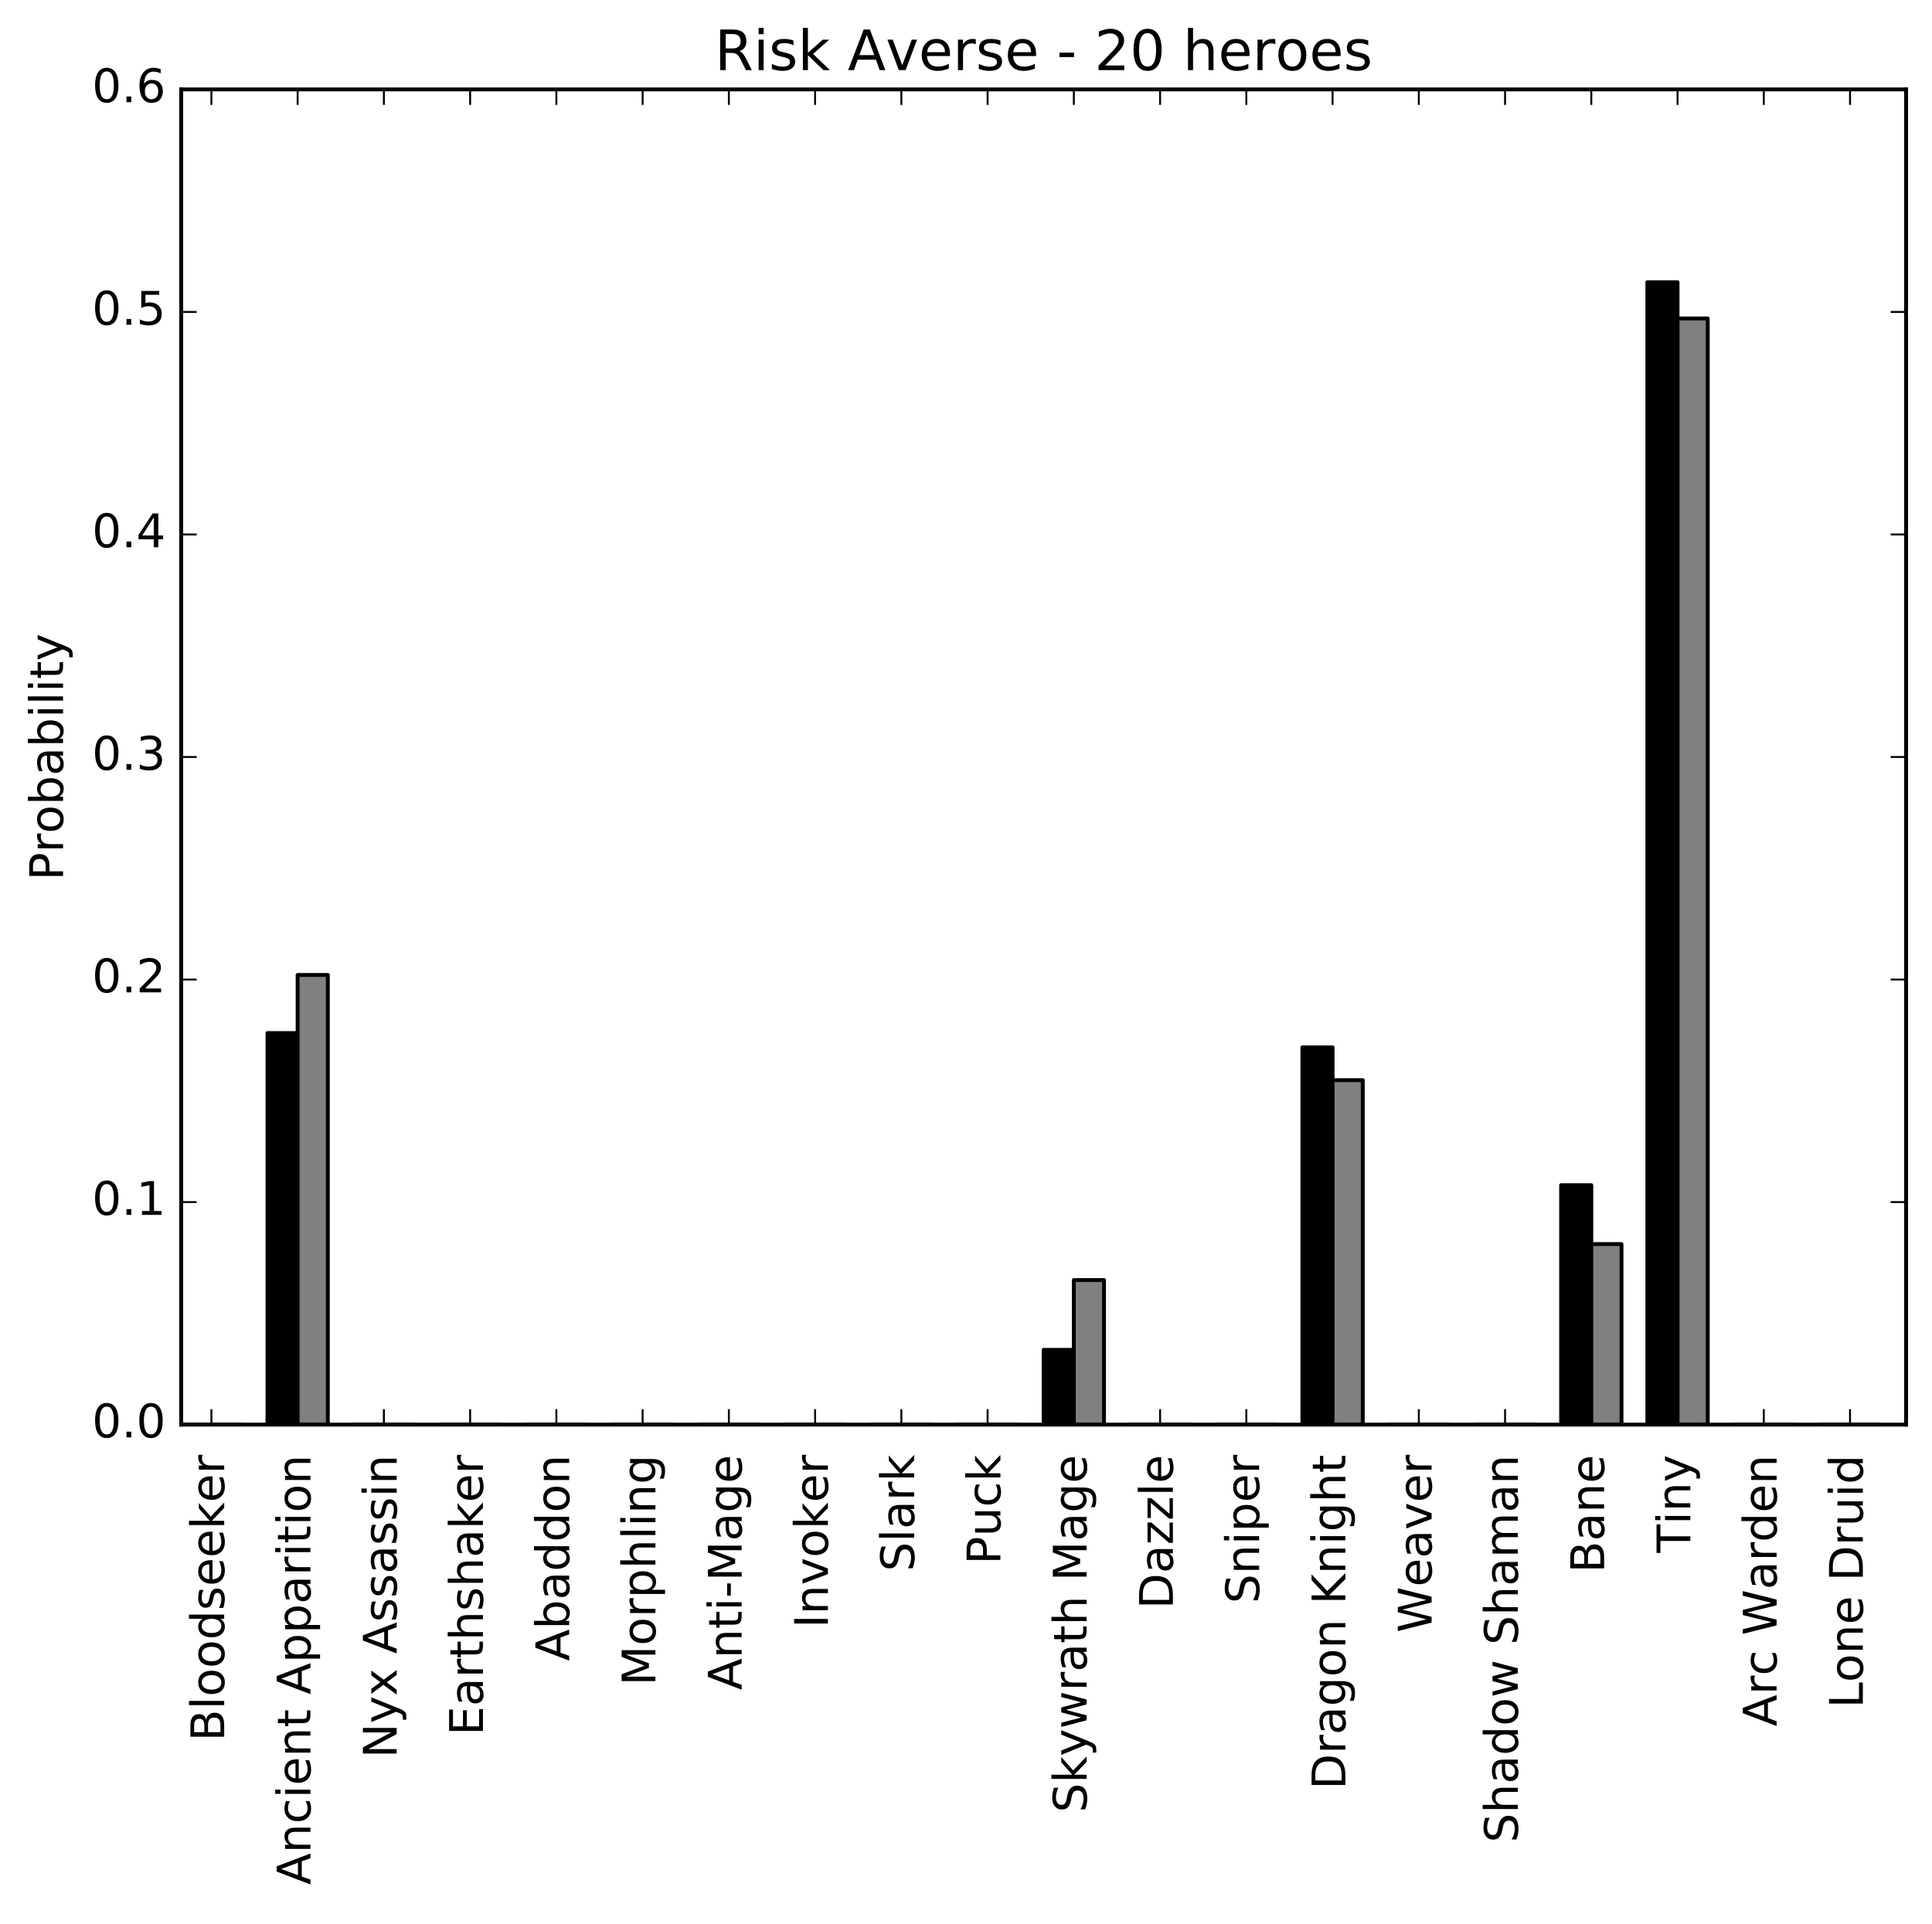 <?xml version="1.0" encoding="utf-8" standalone="no"?>
<!DOCTYPE svg PUBLIC "-//W3C//DTD SVG 1.1//EN"
  "http://www.w3.org/Graphics/SVG/1.1/DTD/svg11.dtd">
<!-- Created with matplotlib (http://matplotlib.org/) -->
<svg height="498pt" version="1.1" viewBox="0 0 500 498" width="500pt" xmlns="http://www.w3.org/2000/svg" xmlns:xlink="http://www.w3.org/1999/xlink">
 <defs>
  <style type="text/css">
*{stroke-linecap:butt;stroke-linejoin:round;stroke-miterlimit:100000;}
  </style>
 </defs>
 <g id="figure_1">
  <g id="patch_1">
   <path d="M 0 498.873 
L 500.498 498.873 
L 500.498 0 
L 0 0 
z
" style="fill:#ffffff;"/>
  </g>
  <g id="axes_1">
   <g id="patch_2">
    <path d="M 46.898 368.742 
L 493.298 368.742 
L 493.298 23.142 
L 46.898 23.142 
z
" style="fill:#ffffff;"/>
   </g>
   <g id="patch_3">
    <path clip-path="url(#p867e7b0a0e)" d="M 46.898 368.742 
L 54.709 368.742 
L 54.709 368.742 
L 46.898 368.742 
z
" style="stroke:#000000;stroke-linejoin:miter;"/>
   </g>
   <g id="patch_4">
    <path clip-path="url(#p867e7b0a0e)" d="M 69.218 368.742 
L 77.029 368.742 
L 77.029 267.399 
L 69.218 267.399 
z
" style="stroke:#000000;stroke-linejoin:miter;"/>
   </g>
   <g id="patch_5">
    <path clip-path="url(#p867e7b0a0e)" d="M 91.537 368.742 
L 99.35 368.742 
L 99.35 368.742 
L 91.537 368.742 
z
" style="stroke:#000000;stroke-linejoin:miter;"/>
   </g>
   <g id="patch_6">
    <path clip-path="url(#p867e7b0a0e)" d="M 113.858 368.742 
L 121.669 368.742 
L 121.669 368.742 
L 113.858 368.742 
z
" style="stroke:#000000;stroke-linejoin:miter;"/>
   </g>
   <g id="patch_7">
    <path clip-path="url(#p867e7b0a0e)" d="M 136.178 368.742 
L 143.989 368.742 
L 143.989 368.742 
L 136.178 368.742 
z
" style="stroke:#000000;stroke-linejoin:miter;"/>
   </g>
   <g id="patch_8">
    <path clip-path="url(#p867e7b0a0e)" d="M 158.498 368.742 
L 166.31 368.742 
L 166.31 368.742 
L 158.498 368.742 
z
" style="stroke:#000000;stroke-linejoin:miter;"/>
   </g>
   <g id="patch_9">
    <path clip-path="url(#p867e7b0a0e)" d="M 180.817 368.742 
L 188.63 368.742 
L 188.63 368.742 
L 180.817 368.742 
z
" style="stroke:#000000;stroke-linejoin:miter;"/>
   </g>
   <g id="patch_10">
    <path clip-path="url(#p867e7b0a0e)" d="M 203.137 368.742 
L 210.95 368.742 
L 210.95 368.742 
L 203.137 368.742 
z
" style="stroke:#000000;stroke-linejoin:miter;"/>
   </g>
   <g id="patch_11">
    <path clip-path="url(#p867e7b0a0e)" d="M 225.458 368.742 
L 233.269 368.742 
L 233.269 368.742 
L 225.458 368.742 
z
" style="stroke:#000000;stroke-linejoin:miter;"/>
   </g>
   <g id="patch_12">
    <path clip-path="url(#p867e7b0a0e)" d="M 247.778 368.742 
L 255.589 368.742 
L 255.589 368.742 
L 247.778 368.742 
z
" style="stroke:#000000;stroke-linejoin:miter;"/>
   </g>
   <g id="patch_13">
    <path clip-path="url(#p867e7b0a0e)" d="M 270.098 368.742 
L 277.909 368.742 
L 277.909 349.399 
L 270.098 349.399 
z
" style="stroke:#000000;stroke-linejoin:miter;"/>
   </g>
   <g id="patch_14">
    <path clip-path="url(#p867e7b0a0e)" d="M 292.418 368.742 
L 300.229 368.742 
L 300.229 368.742 
L 292.418 368.742 
z
" style="stroke:#000000;stroke-linejoin:miter;"/>
   </g>
   <g id="patch_15">
    <path clip-path="url(#p867e7b0a0e)" d="M 314.738 368.742 
L 322.55 368.742 
L 322.55 368.742 
L 314.738 368.742 
z
" style="stroke:#000000;stroke-linejoin:miter;"/>
   </g>
   <g id="patch_16">
    <path clip-path="url(#p867e7b0a0e)" d="M 337.058 368.742 
L 344.87 368.742 
L 344.87 271.104 
L 337.058 271.104 
z
" style="stroke:#000000;stroke-linejoin:miter;"/>
   </g>
   <g id="patch_17">
    <path clip-path="url(#p867e7b0a0e)" d="M 359.377 368.742 
L 367.19 368.742 
L 367.19 368.742 
L 359.377 368.742 
z
" style="stroke:#000000;stroke-linejoin:miter;"/>
   </g>
   <g id="patch_18">
    <path clip-path="url(#p867e7b0a0e)" d="M 381.697 368.742 
L 389.51 368.742 
L 389.51 368.742 
L 381.697 368.742 
z
" style="stroke:#000000;stroke-linejoin:miter;"/>
   </g>
   <g id="patch_19">
    <path clip-path="url(#p867e7b0a0e)" d="M 404.017 368.742 
L 411.829 368.742 
L 411.829 306.766 
L 404.017 306.766 
z
" style="stroke:#000000;stroke-linejoin:miter;"/>
   </g>
   <g id="patch_20">
    <path clip-path="url(#p867e7b0a0e)" d="M 426.337 368.742 
L 434.149 368.742 
L 434.149 73.041 
L 426.337 73.041 
z
" style="stroke:#000000;stroke-linejoin:miter;"/>
   </g>
   <g id="patch_21">
    <path clip-path="url(#p867e7b0a0e)" d="M 448.658 368.742 
L 456.469 368.742 
L 456.469 368.742 
L 448.658 368.742 
z
" style="stroke:#000000;stroke-linejoin:miter;"/>
   </g>
   <g id="patch_22">
    <path clip-path="url(#p867e7b0a0e)" d="M 470.978 368.742 
L 478.789 368.742 
L 478.789 368.742 
L 470.978 368.742 
z
" style="stroke:#000000;stroke-linejoin:miter;"/>
   </g>
   <g id="patch_23">
    <path clip-path="url(#p867e7b0a0e)" d="M 54.709 368.742 
L 62.522 368.742 
L 62.522 368.742 
L 54.709 368.742 
z
" style="fill:#808080;stroke:#000000;stroke-linejoin:miter;"/>
   </g>
   <g id="patch_24">
    <path clip-path="url(#p867e7b0a0e)" d="M 77.029 368.742 
L 84.841 368.742 
L 84.841 252.351 
L 77.029 252.351 
z
" style="fill:#808080;stroke:#000000;stroke-linejoin:miter;"/>
   </g>
   <g id="patch_25">
    <path clip-path="url(#p867e7b0a0e)" d="M 99.35 368.742 
L 107.162 368.742 
L 107.162 368.742 
L 99.35 368.742 
z
" style="fill:#808080;stroke:#000000;stroke-linejoin:miter;"/>
   </g>
   <g id="patch_26">
    <path clip-path="url(#p867e7b0a0e)" d="M 121.669 368.742 
L 129.482 368.742 
L 129.482 368.742 
L 121.669 368.742 
z
" style="fill:#808080;stroke:#000000;stroke-linejoin:miter;"/>
   </g>
   <g id="patch_27">
    <path clip-path="url(#p867e7b0a0e)" d="M 143.989 368.742 
L 151.802 368.742 
L 151.802 368.742 
L 143.989 368.742 
z
" style="fill:#808080;stroke:#000000;stroke-linejoin:miter;"/>
   </g>
   <g id="patch_28">
    <path clip-path="url(#p867e7b0a0e)" d="M 166.31 368.742 
L 174.121 368.742 
L 174.121 368.742 
L 166.31 368.742 
z
" style="fill:#808080;stroke:#000000;stroke-linejoin:miter;"/>
   </g>
   <g id="patch_29">
    <path clip-path="url(#p867e7b0a0e)" d="M 188.63 368.742 
L 196.441 368.742 
L 196.441 368.742 
L 188.63 368.742 
z
" style="fill:#808080;stroke:#000000;stroke-linejoin:miter;"/>
   </g>
   <g id="patch_30">
    <path clip-path="url(#p867e7b0a0e)" d="M 210.95 368.742 
L 218.762 368.742 
L 218.762 368.742 
L 210.95 368.742 
z
" style="fill:#808080;stroke:#000000;stroke-linejoin:miter;"/>
   </g>
   <g id="patch_31">
    <path clip-path="url(#p867e7b0a0e)" d="M 233.269 368.742 
L 241.082 368.742 
L 241.082 368.742 
L 233.269 368.742 
z
" style="fill:#808080;stroke:#000000;stroke-linejoin:miter;"/>
   </g>
   <g id="patch_32">
    <path clip-path="url(#p867e7b0a0e)" d="M 255.589 368.742 
L 263.401 368.742 
L 263.401 368.742 
L 255.589 368.742 
z
" style="fill:#808080;stroke:#000000;stroke-linejoin:miter;"/>
   </g>
   <g id="patch_33">
    <path clip-path="url(#p867e7b0a0e)" d="M 277.909 368.742 
L 285.721 368.742 
L 285.721 331.33 
L 277.909 331.33 
z
" style="fill:#808080;stroke:#000000;stroke-linejoin:miter;"/>
   </g>
   <g id="patch_34">
    <path clip-path="url(#p867e7b0a0e)" d="M 300.229 368.742 
L 308.041 368.742 
L 308.041 368.742 
L 300.229 368.742 
z
" style="fill:#808080;stroke:#000000;stroke-linejoin:miter;"/>
   </g>
   <g id="patch_35">
    <path clip-path="url(#p867e7b0a0e)" d="M 322.55 368.742 
L 330.361 368.742 
L 330.361 368.742 
L 322.55 368.742 
z
" style="fill:#808080;stroke:#000000;stroke-linejoin:miter;"/>
   </g>
   <g id="patch_36">
    <path clip-path="url(#p867e7b0a0e)" d="M 344.87 368.742 
L 352.682 368.742 
L 352.682 279.581 
L 344.87 279.581 
z
" style="fill:#808080;stroke:#000000;stroke-linejoin:miter;"/>
   </g>
   <g id="patch_37">
    <path clip-path="url(#p867e7b0a0e)" d="M 367.19 368.742 
L 375.002 368.742 
L 375.002 368.742 
L 367.19 368.742 
z
" style="fill:#808080;stroke:#000000;stroke-linejoin:miter;"/>
   </g>
   <g id="patch_38">
    <path clip-path="url(#p867e7b0a0e)" d="M 389.51 368.742 
L 397.322 368.742 
L 397.322 368.742 
L 389.51 368.742 
z
" style="fill:#808080;stroke:#000000;stroke-linejoin:miter;"/>
   </g>
   <g id="patch_39">
    <path clip-path="url(#p867e7b0a0e)" d="M 411.829 368.742 
L 419.642 368.742 
L 419.642 322.011 
L 411.829 322.011 
z
" style="fill:#808080;stroke:#000000;stroke-linejoin:miter;"/>
   </g>
   <g id="patch_40">
    <path clip-path="url(#p867e7b0a0e)" d="M 434.149 368.742 
L 441.962 368.742 
L 441.962 82.434 
L 434.149 82.434 
z
" style="fill:#808080;stroke:#000000;stroke-linejoin:miter;"/>
   </g>
   <g id="patch_41">
    <path clip-path="url(#p867e7b0a0e)" d="M 456.469 368.742 
L 464.281 368.742 
L 464.281 368.742 
L 456.469 368.742 
z
" style="fill:#808080;stroke:#000000;stroke-linejoin:miter;"/>
   </g>
   <g id="patch_42">
    <path clip-path="url(#p867e7b0a0e)" d="M 478.789 368.742 
L 486.601 368.742 
L 486.601 368.742 
L 478.789 368.742 
z
" style="fill:#808080;stroke:#000000;stroke-linejoin:miter;"/>
   </g>
   <g id="patch_43">
    <path d="M 46.898 23.142 
L 493.298 23.142 
" style="fill:none;stroke:#000000;stroke-linecap:square;stroke-linejoin:miter;"/>
   </g>
   <g id="patch_44">
    <path d="M 493.298 368.742 
L 493.298 23.142 
" style="fill:none;stroke:#000000;stroke-linecap:square;stroke-linejoin:miter;"/>
   </g>
   <g id="patch_45">
    <path d="M 46.898 368.742 
L 493.298 368.742 
" style="fill:none;stroke:#000000;stroke-linecap:square;stroke-linejoin:miter;"/>
   </g>
   <g id="patch_46">
    <path d="M 46.898 368.742 
L 46.898 23.142 
" style="fill:none;stroke:#000000;stroke-linecap:square;stroke-linejoin:miter;"/>
   </g>
   <g id="matplotlib.axis_1">
    <g id="xtick_1">
     <g id="line2d_1">
      <defs>
       <path d="M 0 0 
L 0 -4 
" id="m7c384863e3" style="stroke:#000000;stroke-width:0.5;"/>
      </defs>
      <g>
       <use style="stroke:#000000;stroke-width:0.5;" x="54.709" xlink:href="#m7c384863e3" y="368.742"/>
      </g>
     </g>
     <g id="line2d_2">
      <defs>
       <path d="M 0 0 
L 0 4 
" id="m606dda46b5" style="stroke:#000000;stroke-width:0.5;"/>
      </defs>
      <g>
       <use style="stroke:#000000;stroke-width:0.5;" x="54.709" xlink:href="#m606dda46b5" y="23.142"/>
      </g>
     </g>
     <g id="text_1">
      <!--  Bloodseeker  -->
      <defs>
       <path id="BitstreamVeraSans-Roman-20"/>
       <path d="M 30.609 48.391 
Q 23.391 48.391 19.188 42.75 
Q 14.984 37.109 14.984 27.297 
Q 14.984 17.484 19.156 11.844 
Q 23.344 6.203 30.609 6.203 
Q 37.797 6.203 41.984 11.859 
Q 46.188 17.531 46.188 27.297 
Q 46.188 37.016 41.984 42.703 
Q 37.797 48.391 30.609 48.391 
M 30.609 56 
Q 42.328 56 49.016 48.375 
Q 55.719 40.766 55.719 27.297 
Q 55.719 13.875 49.016 6.219 
Q 42.328 -1.422 30.609 -1.422 
Q 18.844 -1.422 12.172 6.219 
Q 5.516 13.875 5.516 27.297 
Q 5.516 40.766 12.172 48.375 
Q 18.844 56 30.609 56 
" id="BitstreamVeraSans-Roman-6f"/>
       <path d="M 9.422 75.984 
L 18.406 75.984 
L 18.406 0 
L 9.422 0 
z
" id="BitstreamVeraSans-Roman-6c"/>
       <path d="M 9.078 75.984 
L 18.109 75.984 
L 18.109 31.109 
L 44.922 54.688 
L 56.391 54.688 
L 27.391 29.109 
L 57.625 0 
L 45.906 0 
L 18.109 26.703 
L 18.109 0 
L 9.078 0 
z
" id="BitstreamVeraSans-Roman-6b"/>
       <path d="M 19.672 34.812 
L 19.672 8.109 
L 35.5 8.109 
Q 43.453 8.109 47.281 11.406 
Q 51.125 14.703 51.125 21.484 
Q 51.125 28.328 47.281 31.562 
Q 43.453 34.812 35.5 34.812 
z
M 19.672 64.797 
L 19.672 42.828 
L 34.281 42.828 
Q 41.5 42.828 45.031 45.531 
Q 48.578 48.25 48.578 53.812 
Q 48.578 59.328 45.031 62.062 
Q 41.5 64.797 34.281 64.797 
z
M 9.812 72.906 
L 35.016 72.906 
Q 46.297 72.906 52.391 68.219 
Q 58.5 63.531 58.5 54.891 
Q 58.5 48.188 55.375 44.234 
Q 52.25 40.281 46.188 39.312 
Q 53.469 37.75 57.5 32.781 
Q 61.531 27.828 61.531 20.406 
Q 61.531 10.641 54.891 5.312 
Q 48.25 0 35.984 0 
L 9.812 0 
z
" id="BitstreamVeraSans-Roman-42"/>
       <path d="M 56.203 29.594 
L 56.203 25.203 
L 14.891 25.203 
Q 15.484 15.922 20.484 11.062 
Q 25.484 6.203 34.422 6.203 
Q 39.594 6.203 44.453 7.469 
Q 49.312 8.734 54.109 11.281 
L 54.109 2.781 
Q 49.266 0.734 44.188 -0.344 
Q 39.109 -1.422 33.891 -1.422 
Q 20.797 -1.422 13.156 6.188 
Q 5.516 13.812 5.516 26.812 
Q 5.516 40.234 12.766 48.109 
Q 20.016 56 32.328 56 
Q 43.359 56 49.781 48.891 
Q 56.203 41.797 56.203 29.594 
M 47.219 32.234 
Q 47.125 39.594 43.094 43.984 
Q 39.062 48.391 32.422 48.391 
Q 24.906 48.391 20.391 44.141 
Q 15.875 39.891 15.188 32.172 
z
" id="BitstreamVeraSans-Roman-65"/>
       <path d="M 45.406 46.391 
L 45.406 75.984 
L 54.391 75.984 
L 54.391 0 
L 45.406 0 
L 45.406 8.203 
Q 42.578 3.328 38.25 0.953 
Q 33.938 -1.422 27.875 -1.422 
Q 17.969 -1.422 11.734 6.484 
Q 5.516 14.406 5.516 27.297 
Q 5.516 40.188 11.734 48.094 
Q 17.969 56 27.875 56 
Q 33.938 56 38.25 53.625 
Q 42.578 51.266 45.406 46.391 
M 14.797 27.297 
Q 14.797 17.391 18.875 11.75 
Q 22.953 6.109 30.078 6.109 
Q 37.203 6.109 41.297 11.75 
Q 45.406 17.391 45.406 27.297 
Q 45.406 37.203 41.297 42.844 
Q 37.203 48.484 30.078 48.484 
Q 22.953 48.484 18.875 42.844 
Q 14.797 37.203 14.797 27.297 
" id="BitstreamVeraSans-Roman-64"/>
       <path d="M 41.109 46.297 
Q 39.594 47.172 37.812 47.578 
Q 36.031 48 33.891 48 
Q 26.266 48 22.188 43.047 
Q 18.109 38.094 18.109 28.812 
L 18.109 0 
L 9.078 0 
L 9.078 54.688 
L 18.109 54.688 
L 18.109 46.188 
Q 20.953 51.172 25.484 53.578 
Q 30.031 56 36.531 56 
Q 37.453 56 38.578 55.875 
Q 39.703 55.766 41.062 55.516 
z
" id="BitstreamVeraSans-Roman-72"/>
       <path d="M 44.281 53.078 
L 44.281 44.578 
Q 40.484 46.531 36.375 47.5 
Q 32.281 48.484 27.875 48.484 
Q 21.188 48.484 17.844 46.438 
Q 14.5 44.391 14.5 40.281 
Q 14.5 37.156 16.891 35.375 
Q 19.281 33.594 26.516 31.984 
L 29.594 31.297 
Q 39.156 29.25 43.188 25.516 
Q 47.219 21.781 47.219 15.094 
Q 47.219 7.469 41.188 3.016 
Q 35.156 -1.422 24.609 -1.422 
Q 20.219 -1.422 15.453 -0.562 
Q 10.688 0.297 5.422 2 
L 5.422 11.281 
Q 10.406 8.688 15.234 7.391 
Q 20.062 6.109 24.812 6.109 
Q 31.156 6.109 34.562 8.281 
Q 37.984 10.453 37.984 14.406 
Q 37.984 18.062 35.516 20.016 
Q 33.062 21.969 24.703 23.781 
L 21.578 24.516 
Q 13.234 26.266 9.516 29.906 
Q 5.812 33.547 5.812 39.891 
Q 5.812 47.609 11.281 51.797 
Q 16.75 56 26.812 56 
Q 31.781 56 36.172 55.266 
Q 40.578 54.547 44.281 53.078 
" id="BitstreamVeraSans-Roman-73"/>
      </defs>
      <g transform="translate(58.021 454.518)rotate(-90.0)scale(0.12 -0.12)">
       <use xlink:href="#BitstreamVeraSans-Roman-20"/>
       <use x="31.787" xlink:href="#BitstreamVeraSans-Roman-42"/>
       <use x="100.391" xlink:href="#BitstreamVeraSans-Roman-6c"/>
       <use x="128.174" xlink:href="#BitstreamVeraSans-Roman-6f"/>
       <use x="189.355" xlink:href="#BitstreamVeraSans-Roman-6f"/>
       <use x="250.537" xlink:href="#BitstreamVeraSans-Roman-64"/>
       <use x="314.014" xlink:href="#BitstreamVeraSans-Roman-73"/>
       <use x="366.113" xlink:href="#BitstreamVeraSans-Roman-65"/>
       <use x="427.637" xlink:href="#BitstreamVeraSans-Roman-65"/>
       <use x="489.16" xlink:href="#BitstreamVeraSans-Roman-6b"/>
       <use x="547.023" xlink:href="#BitstreamVeraSans-Roman-65"/>
       <use x="608.547" xlink:href="#BitstreamVeraSans-Roman-72"/>
       <use x="649.66" xlink:href="#BitstreamVeraSans-Roman-20"/>
      </g>
     </g>
    </g>
    <g id="xtick_2">
     <g id="line2d_3">
      <g>
       <use style="stroke:#000000;stroke-width:0.5;" x="77.029" xlink:href="#m7c384863e3" y="368.742"/>
      </g>
     </g>
     <g id="line2d_4">
      <g>
       <use style="stroke:#000000;stroke-width:0.5;" x="77.029" xlink:href="#m606dda46b5" y="23.142"/>
      </g>
     </g>
     <g id="text_2">
      <!--  Ancient Apparition  -->
      <defs>
       <path d="M 54.891 33.016 
L 54.891 0 
L 45.906 0 
L 45.906 32.719 
Q 45.906 40.484 42.875 44.328 
Q 39.844 48.188 33.797 48.188 
Q 26.516 48.188 22.312 43.547 
Q 18.109 38.922 18.109 30.906 
L 18.109 0 
L 9.078 0 
L 9.078 54.688 
L 18.109 54.688 
L 18.109 46.188 
Q 21.344 51.125 25.703 53.562 
Q 30.078 56 35.797 56 
Q 45.219 56 50.047 50.172 
Q 54.891 44.344 54.891 33.016 
" id="BitstreamVeraSans-Roman-6e"/>
       <path d="M 9.422 54.688 
L 18.406 54.688 
L 18.406 0 
L 9.422 0 
z
M 9.422 75.984 
L 18.406 75.984 
L 18.406 64.594 
L 9.422 64.594 
z
" id="BitstreamVeraSans-Roman-69"/>
       <path d="M 48.781 52.594 
L 48.781 44.188 
Q 44.969 46.297 41.141 47.344 
Q 37.312 48.391 33.406 48.391 
Q 24.656 48.391 19.812 42.844 
Q 14.984 37.312 14.984 27.297 
Q 14.984 17.281 19.812 11.734 
Q 24.656 6.203 33.406 6.203 
Q 37.312 6.203 41.141 7.25 
Q 44.969 8.297 48.781 10.406 
L 48.781 2.094 
Q 45.016 0.344 40.984 -0.531 
Q 36.969 -1.422 32.422 -1.422 
Q 20.062 -1.422 12.781 6.344 
Q 5.516 14.109 5.516 27.297 
Q 5.516 40.672 12.859 48.328 
Q 20.219 56 33.016 56 
Q 37.156 56 41.109 55.141 
Q 45.062 54.297 48.781 52.594 
" id="BitstreamVeraSans-Roman-63"/>
       <path d="M 34.188 63.188 
L 20.797 26.906 
L 47.609 26.906 
z
M 28.609 72.906 
L 39.797 72.906 
L 67.578 0 
L 57.328 0 
L 50.688 18.703 
L 17.828 18.703 
L 11.188 0 
L 0.781 0 
z
" id="BitstreamVeraSans-Roman-41"/>
       <path d="M 18.312 70.219 
L 18.312 54.688 
L 36.812 54.688 
L 36.812 47.703 
L 18.312 47.703 
L 18.312 18.016 
Q 18.312 11.328 20.141 9.422 
Q 21.969 7.516 27.594 7.516 
L 36.812 7.516 
L 36.812 0 
L 27.594 0 
Q 17.188 0 13.234 3.875 
Q 9.281 7.766 9.281 18.016 
L 9.281 47.703 
L 2.688 47.703 
L 2.688 54.688 
L 9.281 54.688 
L 9.281 70.219 
z
" id="BitstreamVeraSans-Roman-74"/>
       <path d="M 34.281 27.484 
Q 23.391 27.484 19.188 25 
Q 14.984 22.516 14.984 16.5 
Q 14.984 11.719 18.141 8.906 
Q 21.297 6.109 26.703 6.109 
Q 34.188 6.109 38.703 11.406 
Q 43.219 16.703 43.219 25.484 
L 43.219 27.484 
z
M 52.203 31.203 
L 52.203 0 
L 43.219 0 
L 43.219 8.297 
Q 40.141 3.328 35.547 0.953 
Q 30.953 -1.422 24.312 -1.422 
Q 15.922 -1.422 10.953 3.297 
Q 6 8.016 6 15.922 
Q 6 25.141 12.172 29.828 
Q 18.359 34.516 30.609 34.516 
L 43.219 34.516 
L 43.219 35.406 
Q 43.219 41.609 39.141 45 
Q 35.062 48.391 27.688 48.391 
Q 23 48.391 18.547 47.266 
Q 14.109 46.141 10.016 43.891 
L 10.016 52.203 
Q 14.938 54.109 19.578 55.047 
Q 24.219 56 28.609 56 
Q 40.484 56 46.344 49.844 
Q 52.203 43.703 52.203 31.203 
" id="BitstreamVeraSans-Roman-61"/>
       <path d="M 18.109 8.203 
L 18.109 -20.797 
L 9.078 -20.797 
L 9.078 54.688 
L 18.109 54.688 
L 18.109 46.391 
Q 20.953 51.266 25.266 53.625 
Q 29.594 56 35.594 56 
Q 45.562 56 51.781 48.094 
Q 58.016 40.188 58.016 27.297 
Q 58.016 14.406 51.781 6.484 
Q 45.562 -1.422 35.594 -1.422 
Q 29.594 -1.422 25.266 0.953 
Q 20.953 3.328 18.109 8.203 
M 48.688 27.297 
Q 48.688 37.203 44.609 42.844 
Q 40.531 48.484 33.406 48.484 
Q 26.266 48.484 22.188 42.844 
Q 18.109 37.203 18.109 27.297 
Q 18.109 17.391 22.188 11.75 
Q 26.266 6.109 33.406 6.109 
Q 40.531 6.109 44.609 11.75 
Q 48.688 17.391 48.688 27.297 
" id="BitstreamVeraSans-Roman-70"/>
      </defs>
      <g transform="translate(80.341 491.673)rotate(-90.0)scale(0.12 -0.12)">
       <use xlink:href="#BitstreamVeraSans-Roman-20"/>
       <use x="31.787" xlink:href="#BitstreamVeraSans-Roman-41"/>
       <use x="100.195" xlink:href="#BitstreamVeraSans-Roman-6e"/>
       <use x="163.574" xlink:href="#BitstreamVeraSans-Roman-63"/>
       <use x="218.555" xlink:href="#BitstreamVeraSans-Roman-69"/>
       <use x="246.338" xlink:href="#BitstreamVeraSans-Roman-65"/>
       <use x="307.861" xlink:href="#BitstreamVeraSans-Roman-6e"/>
       <use x="371.24" xlink:href="#BitstreamVeraSans-Roman-74"/>
       <use x="410.449" xlink:href="#BitstreamVeraSans-Roman-20"/>
       <use x="442.236" xlink:href="#BitstreamVeraSans-Roman-41"/>
       <use x="510.645" xlink:href="#BitstreamVeraSans-Roman-70"/>
       <use x="574.121" xlink:href="#BitstreamVeraSans-Roman-70"/>
       <use x="637.598" xlink:href="#BitstreamVeraSans-Roman-61"/>
       <use x="698.877" xlink:href="#BitstreamVeraSans-Roman-72"/>
       <use x="739.99" xlink:href="#BitstreamVeraSans-Roman-69"/>
       <use x="767.773" xlink:href="#BitstreamVeraSans-Roman-74"/>
       <use x="806.982" xlink:href="#BitstreamVeraSans-Roman-69"/>
       <use x="834.766" xlink:href="#BitstreamVeraSans-Roman-6f"/>
       <use x="895.947" xlink:href="#BitstreamVeraSans-Roman-6e"/>
       <use x="959.326" xlink:href="#BitstreamVeraSans-Roman-20"/>
      </g>
     </g>
    </g>
    <g id="xtick_3">
     <g id="line2d_5">
      <g>
       <use style="stroke:#000000;stroke-width:0.5;" x="99.35" xlink:href="#m7c384863e3" y="368.742"/>
      </g>
     </g>
     <g id="line2d_6">
      <g>
       <use style="stroke:#000000;stroke-width:0.5;" x="99.35" xlink:href="#m606dda46b5" y="23.142"/>
      </g>
     </g>
     <g id="text_3">
      <!--  Nyx Assassin  -->
      <defs>
       <path d="M 9.812 72.906 
L 23.094 72.906 
L 55.422 11.922 
L 55.422 72.906 
L 64.984 72.906 
L 64.984 0 
L 51.703 0 
L 19.391 60.984 
L 19.391 0 
L 9.812 0 
z
" id="BitstreamVeraSans-Roman-4e"/>
       <path d="M 54.891 54.688 
L 35.109 28.078 
L 55.906 0 
L 45.312 0 
L 29.391 21.484 
L 13.484 0 
L 2.875 0 
L 24.125 28.609 
L 4.688 54.688 
L 15.281 54.688 
L 29.781 35.203 
L 44.281 54.688 
z
" id="BitstreamVeraSans-Roman-78"/>
       <path d="M 32.172 -5.078 
Q 28.375 -14.844 24.75 -17.812 
Q 21.141 -20.797 15.094 -20.797 
L 7.906 -20.797 
L 7.906 -13.281 
L 13.188 -13.281 
Q 16.891 -13.281 18.938 -11.516 
Q 21 -9.766 23.484 -3.219 
L 25.094 0.875 
L 2.984 54.688 
L 12.5 54.688 
L 29.594 11.922 
L 46.688 54.688 
L 56.203 54.688 
z
" id="BitstreamVeraSans-Roman-79"/>
      </defs>
      <g transform="translate(102.661 458.872)rotate(-90.0)scale(0.12 -0.12)">
       <use xlink:href="#BitstreamVeraSans-Roman-20"/>
       <use x="31.787" xlink:href="#BitstreamVeraSans-Roman-4e"/>
       <use x="106.592" xlink:href="#BitstreamVeraSans-Roman-79"/>
       <use x="165.771" xlink:href="#BitstreamVeraSans-Roman-78"/>
       <use x="224.951" xlink:href="#BitstreamVeraSans-Roman-20"/>
       <use x="256.738" xlink:href="#BitstreamVeraSans-Roman-41"/>
       <use x="325.146" xlink:href="#BitstreamVeraSans-Roman-73"/>
       <use x="377.246" xlink:href="#BitstreamVeraSans-Roman-73"/>
       <use x="429.346" xlink:href="#BitstreamVeraSans-Roman-61"/>
       <use x="490.625" xlink:href="#BitstreamVeraSans-Roman-73"/>
       <use x="542.725" xlink:href="#BitstreamVeraSans-Roman-73"/>
       <use x="594.824" xlink:href="#BitstreamVeraSans-Roman-69"/>
       <use x="622.607" xlink:href="#BitstreamVeraSans-Roman-6e"/>
       <use x="685.986" xlink:href="#BitstreamVeraSans-Roman-20"/>
      </g>
     </g>
    </g>
    <g id="xtick_4">
     <g id="line2d_7">
      <g>
       <use style="stroke:#000000;stroke-width:0.5;" x="121.669" xlink:href="#m7c384863e3" y="368.742"/>
      </g>
     </g>
     <g id="line2d_8">
      <g>
       <use style="stroke:#000000;stroke-width:0.5;" x="121.669" xlink:href="#m606dda46b5" y="23.142"/>
      </g>
     </g>
     <g id="text_4">
      <!--  Earthshaker  -->
      <defs>
       <path d="M 9.812 72.906 
L 55.906 72.906 
L 55.906 64.594 
L 19.672 64.594 
L 19.672 43.016 
L 54.391 43.016 
L 54.391 34.719 
L 19.672 34.719 
L 19.672 8.297 
L 56.781 8.297 
L 56.781 0 
L 9.812 0 
z
" id="BitstreamVeraSans-Roman-45"/>
       <path d="M 54.891 33.016 
L 54.891 0 
L 45.906 0 
L 45.906 32.719 
Q 45.906 40.484 42.875 44.328 
Q 39.844 48.188 33.797 48.188 
Q 26.516 48.188 22.312 43.547 
Q 18.109 38.922 18.109 30.906 
L 18.109 0 
L 9.078 0 
L 9.078 75.984 
L 18.109 75.984 
L 18.109 46.188 
Q 21.344 51.125 25.703 53.562 
Q 30.078 56 35.797 56 
Q 45.219 56 50.047 50.172 
Q 54.891 44.344 54.891 33.016 
" id="BitstreamVeraSans-Roman-68"/>
      </defs>
      <g transform="translate(124.981 453.018)rotate(-90.0)scale(0.12 -0.12)">
       <use xlink:href="#BitstreamVeraSans-Roman-20"/>
       <use x="31.787" xlink:href="#BitstreamVeraSans-Roman-45"/>
       <use x="94.971" xlink:href="#BitstreamVeraSans-Roman-61"/>
       <use x="156.25" xlink:href="#BitstreamVeraSans-Roman-72"/>
       <use x="197.363" xlink:href="#BitstreamVeraSans-Roman-74"/>
       <use x="236.572" xlink:href="#BitstreamVeraSans-Roman-68"/>
       <use x="299.951" xlink:href="#BitstreamVeraSans-Roman-73"/>
       <use x="352.051" xlink:href="#BitstreamVeraSans-Roman-68"/>
       <use x="415.43" xlink:href="#BitstreamVeraSans-Roman-61"/>
       <use x="476.709" xlink:href="#BitstreamVeraSans-Roman-6b"/>
       <use x="534.572" xlink:href="#BitstreamVeraSans-Roman-65"/>
       <use x="596.096" xlink:href="#BitstreamVeraSans-Roman-72"/>
       <use x="637.209" xlink:href="#BitstreamVeraSans-Roman-20"/>
      </g>
     </g>
    </g>
    <g id="xtick_5">
     <g id="line2d_9">
      <g>
       <use style="stroke:#000000;stroke-width:0.5;" x="143.989" xlink:href="#m7c384863e3" y="368.742"/>
      </g>
     </g>
     <g id="line2d_10">
      <g>
       <use style="stroke:#000000;stroke-width:0.5;" x="143.989" xlink:href="#m606dda46b5" y="23.142"/>
      </g>
     </g>
     <g id="text_5">
      <!--  Abaddon  -->
      <defs>
       <path d="M 48.688 27.297 
Q 48.688 37.203 44.609 42.844 
Q 40.531 48.484 33.406 48.484 
Q 26.266 48.484 22.188 42.844 
Q 18.109 37.203 18.109 27.297 
Q 18.109 17.391 22.188 11.75 
Q 26.266 6.109 33.406 6.109 
Q 40.531 6.109 44.609 11.75 
Q 48.688 17.391 48.688 27.297 
M 18.109 46.391 
Q 20.953 51.266 25.266 53.625 
Q 29.594 56 35.594 56 
Q 45.562 56 51.781 48.094 
Q 58.016 40.188 58.016 27.297 
Q 58.016 14.406 51.781 6.484 
Q 45.562 -1.422 35.594 -1.422 
Q 29.594 -1.422 25.266 0.953 
Q 20.953 3.328 18.109 8.203 
L 18.109 0 
L 9.078 0 
L 9.078 75.984 
L 18.109 75.984 
z
" id="BitstreamVeraSans-Roman-62"/>
      </defs>
      <g transform="translate(147.301 433.734)rotate(-90.0)scale(0.12 -0.12)">
       <use xlink:href="#BitstreamVeraSans-Roman-20"/>
       <use x="31.787" xlink:href="#BitstreamVeraSans-Roman-41"/>
       <use x="100.195" xlink:href="#BitstreamVeraSans-Roman-62"/>
       <use x="163.672" xlink:href="#BitstreamVeraSans-Roman-61"/>
       <use x="224.951" xlink:href="#BitstreamVeraSans-Roman-64"/>
       <use x="288.428" xlink:href="#BitstreamVeraSans-Roman-64"/>
       <use x="351.904" xlink:href="#BitstreamVeraSans-Roman-6f"/>
       <use x="413.086" xlink:href="#BitstreamVeraSans-Roman-6e"/>
       <use x="476.465" xlink:href="#BitstreamVeraSans-Roman-20"/>
      </g>
     </g>
    </g>
    <g id="xtick_6">
     <g id="line2d_11">
      <g>
       <use style="stroke:#000000;stroke-width:0.5;" x="166.31" xlink:href="#m7c384863e3" y="368.742"/>
      </g>
     </g>
     <g id="line2d_12">
      <g>
       <use style="stroke:#000000;stroke-width:0.5;" x="166.31" xlink:href="#m606dda46b5" y="23.142"/>
      </g>
     </g>
     <g id="text_6">
      <!--  Morphling  -->
      <defs>
       <path d="M 45.406 27.984 
Q 45.406 37.75 41.375 43.109 
Q 37.359 48.484 30.078 48.484 
Q 22.859 48.484 18.828 43.109 
Q 14.797 37.75 14.797 27.984 
Q 14.797 18.266 18.828 12.891 
Q 22.859 7.516 30.078 7.516 
Q 37.359 7.516 41.375 12.891 
Q 45.406 18.266 45.406 27.984 
M 54.391 6.781 
Q 54.391 -7.172 48.188 -13.984 
Q 42 -20.797 29.203 -20.797 
Q 24.469 -20.797 20.266 -20.094 
Q 16.062 -19.391 12.109 -17.922 
L 12.109 -9.188 
Q 16.062 -11.328 19.922 -12.344 
Q 23.781 -13.375 27.781 -13.375 
Q 36.625 -13.375 41.016 -8.766 
Q 45.406 -4.156 45.406 5.172 
L 45.406 9.625 
Q 42.625 4.781 38.281 2.391 
Q 33.938 0 27.875 0 
Q 17.828 0 11.672 7.656 
Q 5.516 15.328 5.516 27.984 
Q 5.516 40.672 11.672 48.328 
Q 17.828 56 27.875 56 
Q 33.938 56 38.281 53.609 
Q 42.625 51.219 45.406 46.391 
L 45.406 54.688 
L 54.391 54.688 
z
" id="BitstreamVeraSans-Roman-67"/>
       <path d="M 9.812 72.906 
L 24.516 72.906 
L 43.109 23.297 
L 61.812 72.906 
L 76.516 72.906 
L 76.516 0 
L 66.891 0 
L 66.891 64.016 
L 48.094 14.016 
L 38.188 14.016 
L 19.391 64.016 
L 19.391 0 
L 9.812 0 
z
" id="BitstreamVeraSans-Roman-4d"/>
      </defs>
      <g transform="translate(169.621 440.112)rotate(-90.0)scale(0.12 -0.12)">
       <use xlink:href="#BitstreamVeraSans-Roman-20"/>
       <use x="31.787" xlink:href="#BitstreamVeraSans-Roman-4d"/>
       <use x="118.066" xlink:href="#BitstreamVeraSans-Roman-6f"/>
       <use x="179.248" xlink:href="#BitstreamVeraSans-Roman-72"/>
       <use x="220.361" xlink:href="#BitstreamVeraSans-Roman-70"/>
       <use x="283.838" xlink:href="#BitstreamVeraSans-Roman-68"/>
       <use x="347.217" xlink:href="#BitstreamVeraSans-Roman-6c"/>
       <use x="375.0" xlink:href="#BitstreamVeraSans-Roman-69"/>
       <use x="402.783" xlink:href="#BitstreamVeraSans-Roman-6e"/>
       <use x="466.162" xlink:href="#BitstreamVeraSans-Roman-67"/>
       <use x="529.639" xlink:href="#BitstreamVeraSans-Roman-20"/>
      </g>
     </g>
    </g>
    <g id="xtick_7">
     <g id="line2d_13">
      <g>
       <use style="stroke:#000000;stroke-width:0.5;" x="188.63" xlink:href="#m7c384863e3" y="368.742"/>
      </g>
     </g>
     <g id="line2d_14">
      <g>
       <use style="stroke:#000000;stroke-width:0.5;" x="188.63" xlink:href="#m606dda46b5" y="23.142"/>
      </g>
     </g>
     <g id="text_7">
      <!--  Anti-Mage  -->
      <defs>
       <path d="M 4.891 31.391 
L 31.203 31.391 
L 31.203 23.391 
L 4.891 23.391 
z
" id="BitstreamVeraSans-Roman-2d"/>
      </defs>
      <g transform="translate(191.941 441.26)rotate(-90.0)scale(0.12 -0.12)">
       <use xlink:href="#BitstreamVeraSans-Roman-20"/>
       <use x="31.787" xlink:href="#BitstreamVeraSans-Roman-41"/>
       <use x="100.195" xlink:href="#BitstreamVeraSans-Roman-6e"/>
       <use x="163.574" xlink:href="#BitstreamVeraSans-Roman-74"/>
       <use x="202.783" xlink:href="#BitstreamVeraSans-Roman-69"/>
       <use x="230.566" xlink:href="#BitstreamVeraSans-Roman-2d"/>
       <use x="266.65" xlink:href="#BitstreamVeraSans-Roman-4d"/>
       <use x="352.93" xlink:href="#BitstreamVeraSans-Roman-61"/>
       <use x="414.209" xlink:href="#BitstreamVeraSans-Roman-67"/>
       <use x="477.686" xlink:href="#BitstreamVeraSans-Roman-65"/>
       <use x="539.209" xlink:href="#BitstreamVeraSans-Roman-20"/>
      </g>
     </g>
    </g>
    <g id="xtick_8">
     <g id="line2d_15">
      <g>
       <use style="stroke:#000000;stroke-width:0.5;" x="210.95" xlink:href="#m7c384863e3" y="368.742"/>
      </g>
     </g>
     <g id="line2d_16">
      <g>
       <use style="stroke:#000000;stroke-width:0.5;" x="210.95" xlink:href="#m606dda46b5" y="23.142"/>
      </g>
     </g>
     <g id="text_8">
      <!--  Invoker  -->
      <defs>
       <path d="M 2.984 54.688 
L 12.5 54.688 
L 29.594 8.797 
L 46.688 54.688 
L 56.203 54.688 
L 35.688 0 
L 23.484 0 
z
" id="BitstreamVeraSans-Roman-76"/>
       <path d="M 9.812 72.906 
L 19.672 72.906 
L 19.672 0 
L 9.812 0 
z
" id="BitstreamVeraSans-Roman-49"/>
      </defs>
      <g transform="translate(214.261 425.219)rotate(-90.0)scale(0.12 -0.12)">
       <use xlink:href="#BitstreamVeraSans-Roman-20"/>
       <use x="31.787" xlink:href="#BitstreamVeraSans-Roman-49"/>
       <use x="61.279" xlink:href="#BitstreamVeraSans-Roman-6e"/>
       <use x="124.658" xlink:href="#BitstreamVeraSans-Roman-76"/>
       <use x="183.838" xlink:href="#BitstreamVeraSans-Roman-6f"/>
       <use x="245.02" xlink:href="#BitstreamVeraSans-Roman-6b"/>
       <use x="302.883" xlink:href="#BitstreamVeraSans-Roman-65"/>
       <use x="364.406" xlink:href="#BitstreamVeraSans-Roman-72"/>
       <use x="405.52" xlink:href="#BitstreamVeraSans-Roman-20"/>
      </g>
     </g>
    </g>
    <g id="xtick_9">
     <g id="line2d_17">
      <g>
       <use style="stroke:#000000;stroke-width:0.5;" x="233.269" xlink:href="#m7c384863e3" y="368.742"/>
      </g>
     </g>
     <g id="line2d_18">
      <g>
       <use style="stroke:#000000;stroke-width:0.5;" x="233.269" xlink:href="#m606dda46b5" y="23.142"/>
      </g>
     </g>
     <g id="text_9">
      <!--  Slark  -->
      <defs>
       <path d="M 53.516 70.516 
L 53.516 60.891 
Q 47.906 63.578 42.922 64.891 
Q 37.938 66.219 33.297 66.219 
Q 25.25 66.219 20.875 63.094 
Q 16.5 59.969 16.5 54.203 
Q 16.5 49.359 19.406 46.891 
Q 22.312 44.438 30.422 42.922 
L 36.375 41.703 
Q 47.406 39.594 52.656 34.297 
Q 57.906 29 57.906 20.125 
Q 57.906 9.516 50.797 4.047 
Q 43.703 -1.422 29.984 -1.422 
Q 24.812 -1.422 18.969 -0.25 
Q 13.141 0.922 6.891 3.219 
L 6.891 13.375 
Q 12.891 10.016 18.656 8.297 
Q 24.422 6.594 29.984 6.594 
Q 38.422 6.594 43.016 9.906 
Q 47.609 13.234 47.609 19.391 
Q 47.609 24.75 44.312 27.781 
Q 41.016 30.812 33.5 32.328 
L 27.484 33.5 
Q 16.453 35.688 11.516 40.375 
Q 6.594 45.062 6.594 53.422 
Q 6.594 63.094 13.406 68.656 
Q 20.219 74.219 32.172 74.219 
Q 37.312 74.219 42.625 73.281 
Q 47.953 72.359 53.516 70.516 
" id="BitstreamVeraSans-Roman-53"/>
      </defs>
      <g transform="translate(236.581 410.557)rotate(-90.0)scale(0.12 -0.12)">
       <use xlink:href="#BitstreamVeraSans-Roman-20"/>
       <use x="31.787" xlink:href="#BitstreamVeraSans-Roman-53"/>
       <use x="95.264" xlink:href="#BitstreamVeraSans-Roman-6c"/>
       <use x="123.047" xlink:href="#BitstreamVeraSans-Roman-61"/>
       <use x="184.326" xlink:href="#BitstreamVeraSans-Roman-72"/>
       <use x="225.439" xlink:href="#BitstreamVeraSans-Roman-6b"/>
       <use x="283.35" xlink:href="#BitstreamVeraSans-Roman-20"/>
      </g>
     </g>
    </g>
    <g id="xtick_10">
     <g id="line2d_19">
      <g>
       <use style="stroke:#000000;stroke-width:0.5;" x="255.589" xlink:href="#m7c384863e3" y="368.742"/>
      </g>
     </g>
     <g id="line2d_20">
      <g>
       <use style="stroke:#000000;stroke-width:0.5;" x="255.589" xlink:href="#m606dda46b5" y="23.142"/>
      </g>
     </g>
     <g id="text_10">
      <!--  Puck  -->
      <defs>
       <path d="M 19.672 64.797 
L 19.672 37.406 
L 32.078 37.406 
Q 38.969 37.406 42.719 40.969 
Q 46.484 44.531 46.484 51.125 
Q 46.484 57.672 42.719 61.234 
Q 38.969 64.797 32.078 64.797 
z
M 9.812 72.906 
L 32.078 72.906 
Q 44.344 72.906 50.609 67.359 
Q 56.891 61.812 56.891 51.125 
Q 56.891 40.328 50.609 34.812 
Q 44.344 29.297 32.078 29.297 
L 19.672 29.297 
L 19.672 0 
L 9.812 0 
z
" id="BitstreamVeraSans-Roman-50"/>
       <path d="M 8.5 21.578 
L 8.5 54.688 
L 17.484 54.688 
L 17.484 21.922 
Q 17.484 14.156 20.5 10.266 
Q 23.531 6.391 29.594 6.391 
Q 36.859 6.391 41.078 11.031 
Q 45.312 15.672 45.312 23.688 
L 45.312 54.688 
L 54.297 54.688 
L 54.297 0 
L 45.312 0 
L 45.312 8.406 
Q 42.047 3.422 37.719 1 
Q 33.406 -1.422 27.688 -1.422 
Q 18.266 -1.422 13.375 4.438 
Q 8.5 10.297 8.5 21.578 
" id="BitstreamVeraSans-Roman-75"/>
      </defs>
      <g transform="translate(258.901 408.755)rotate(-90.0)scale(0.12 -0.12)">
       <use xlink:href="#BitstreamVeraSans-Roman-20"/>
       <use x="31.787" xlink:href="#BitstreamVeraSans-Roman-50"/>
       <use x="92.074" xlink:href="#BitstreamVeraSans-Roman-75"/>
       <use x="155.453" xlink:href="#BitstreamVeraSans-Roman-63"/>
       <use x="210.434" xlink:href="#BitstreamVeraSans-Roman-6b"/>
       <use x="268.344" xlink:href="#BitstreamVeraSans-Roman-20"/>
      </g>
     </g>
    </g>
    <g id="xtick_11">
     <g id="line2d_21">
      <g>
       <use style="stroke:#000000;stroke-width:0.5;" x="277.909" xlink:href="#m7c384863e3" y="368.742"/>
      </g>
     </g>
     <g id="line2d_22">
      <g>
       <use style="stroke:#000000;stroke-width:0.5;" x="277.909" xlink:href="#m606dda46b5" y="23.142"/>
      </g>
     </g>
     <g id="text_11">
      <!--  Skywrath Mage  -->
      <defs>
       <path d="M 4.203 54.688 
L 13.188 54.688 
L 24.422 12.016 
L 35.594 54.688 
L 46.188 54.688 
L 57.422 12.016 
L 68.609 54.688 
L 77.594 54.688 
L 63.281 0 
L 52.688 0 
L 40.922 44.828 
L 29.109 0 
L 18.5 0 
z
" id="BitstreamVeraSans-Roman-77"/>
      </defs>
      <g transform="translate(281.221 472.966)rotate(-90.0)scale(0.12 -0.12)">
       <use xlink:href="#BitstreamVeraSans-Roman-20"/>
       <use x="31.787" xlink:href="#BitstreamVeraSans-Roman-53"/>
       <use x="95.264" xlink:href="#BitstreamVeraSans-Roman-6b"/>
       <use x="153.127" xlink:href="#BitstreamVeraSans-Roman-79"/>
       <use x="212.307" xlink:href="#BitstreamVeraSans-Roman-77"/>
       <use x="294.094" xlink:href="#BitstreamVeraSans-Roman-72"/>
       <use x="335.207" xlink:href="#BitstreamVeraSans-Roman-61"/>
       <use x="396.486" xlink:href="#BitstreamVeraSans-Roman-74"/>
       <use x="435.695" xlink:href="#BitstreamVeraSans-Roman-68"/>
       <use x="499.074" xlink:href="#BitstreamVeraSans-Roman-20"/>
       <use x="530.861" xlink:href="#BitstreamVeraSans-Roman-4d"/>
       <use x="617.141" xlink:href="#BitstreamVeraSans-Roman-61"/>
       <use x="678.42" xlink:href="#BitstreamVeraSans-Roman-67"/>
       <use x="741.896" xlink:href="#BitstreamVeraSans-Roman-65"/>
       <use x="803.42" xlink:href="#BitstreamVeraSans-Roman-20"/>
      </g>
     </g>
    </g>
    <g id="xtick_12">
     <g id="line2d_23">
      <g>
       <use style="stroke:#000000;stroke-width:0.5;" x="300.229" xlink:href="#m7c384863e3" y="368.742"/>
      </g>
     </g>
     <g id="line2d_24">
      <g>
       <use style="stroke:#000000;stroke-width:0.5;" x="300.229" xlink:href="#m606dda46b5" y="23.142"/>
      </g>
     </g>
     <g id="text_12">
      <!--  Dazzle  -->
      <defs>
       <path d="M 19.672 64.797 
L 19.672 8.109 
L 31.594 8.109 
Q 46.688 8.109 53.688 14.938 
Q 60.688 21.781 60.688 36.531 
Q 60.688 51.172 53.688 57.984 
Q 46.688 64.797 31.594 64.797 
z
M 9.812 72.906 
L 30.078 72.906 
Q 51.266 72.906 61.172 64.094 
Q 71.094 55.281 71.094 36.531 
Q 71.094 17.672 61.125 8.828 
Q 51.172 0 30.078 0 
L 9.812 0 
z
" id="BitstreamVeraSans-Roman-44"/>
       <path d="M 5.516 54.688 
L 48.188 54.688 
L 48.188 46.484 
L 14.406 7.172 
L 48.188 7.172 
L 48.188 0 
L 4.297 0 
L 4.297 8.203 
L 38.094 47.516 
L 5.516 47.516 
z
" id="BitstreamVeraSans-Roman-7a"/>
      </defs>
      <g transform="translate(303.541 420.277)rotate(-90.0)scale(0.12 -0.12)">
       <use xlink:href="#BitstreamVeraSans-Roman-20"/>
       <use x="31.787" xlink:href="#BitstreamVeraSans-Roman-44"/>
       <use x="108.789" xlink:href="#BitstreamVeraSans-Roman-61"/>
       <use x="170.068" xlink:href="#BitstreamVeraSans-Roman-7a"/>
       <use x="222.559" xlink:href="#BitstreamVeraSans-Roman-7a"/>
       <use x="275.049" xlink:href="#BitstreamVeraSans-Roman-6c"/>
       <use x="302.832" xlink:href="#BitstreamVeraSans-Roman-65"/>
       <use x="364.355" xlink:href="#BitstreamVeraSans-Roman-20"/>
      </g>
     </g>
    </g>
    <g id="xtick_13">
     <g id="line2d_25">
      <g>
       <use style="stroke:#000000;stroke-width:0.5;" x="322.55" xlink:href="#m7c384863e3" y="368.742"/>
      </g>
     </g>
     <g id="line2d_26">
      <g>
       <use style="stroke:#000000;stroke-width:0.5;" x="322.55" xlink:href="#m606dda46b5" y="23.142"/>
      </g>
     </g>
     <g id="text_13">
      <!--  Sniper  -->
      <g transform="translate(325.861 418.861)rotate(-90.0)scale(0.12 -0.12)">
       <use xlink:href="#BitstreamVeraSans-Roman-20"/>
       <use x="31.787" xlink:href="#BitstreamVeraSans-Roman-53"/>
       <use x="95.264" xlink:href="#BitstreamVeraSans-Roman-6e"/>
       <use x="158.643" xlink:href="#BitstreamVeraSans-Roman-69"/>
       <use x="186.426" xlink:href="#BitstreamVeraSans-Roman-70"/>
       <use x="249.902" xlink:href="#BitstreamVeraSans-Roman-65"/>
       <use x="311.426" xlink:href="#BitstreamVeraSans-Roman-72"/>
       <use x="352.539" xlink:href="#BitstreamVeraSans-Roman-20"/>
      </g>
     </g>
    </g>
    <g id="xtick_14">
     <g id="line2d_27">
      <g>
       <use style="stroke:#000000;stroke-width:0.5;" x="344.87" xlink:href="#m7c384863e3" y="368.742"/>
      </g>
     </g>
     <g id="line2d_28">
      <g>
       <use style="stroke:#000000;stroke-width:0.5;" x="344.87" xlink:href="#m606dda46b5" y="23.142"/>
      </g>
     </g>
     <g id="text_14">
      <!--  Dragon Knight  -->
      <defs>
       <path d="M 9.812 72.906 
L 19.672 72.906 
L 19.672 42.094 
L 52.391 72.906 
L 65.094 72.906 
L 28.906 38.922 
L 67.672 0 
L 54.688 0 
L 19.672 35.109 
L 19.672 0 
L 9.812 0 
z
" id="BitstreamVeraSans-Roman-4b"/>
      </defs>
      <g transform="translate(348.181 467.011)rotate(-90.0)scale(0.12 -0.12)">
       <use xlink:href="#BitstreamVeraSans-Roman-20"/>
       <use x="31.787" xlink:href="#BitstreamVeraSans-Roman-44"/>
       <use x="108.789" xlink:href="#BitstreamVeraSans-Roman-72"/>
       <use x="149.902" xlink:href="#BitstreamVeraSans-Roman-61"/>
       <use x="211.182" xlink:href="#BitstreamVeraSans-Roman-67"/>
       <use x="274.658" xlink:href="#BitstreamVeraSans-Roman-6f"/>
       <use x="335.84" xlink:href="#BitstreamVeraSans-Roman-6e"/>
       <use x="399.219" xlink:href="#BitstreamVeraSans-Roman-20"/>
       <use x="431.006" xlink:href="#BitstreamVeraSans-Roman-4b"/>
       <use x="496.582" xlink:href="#BitstreamVeraSans-Roman-6e"/>
       <use x="559.961" xlink:href="#BitstreamVeraSans-Roman-69"/>
       <use x="587.744" xlink:href="#BitstreamVeraSans-Roman-67"/>
       <use x="651.221" xlink:href="#BitstreamVeraSans-Roman-68"/>
       <use x="714.6" xlink:href="#BitstreamVeraSans-Roman-74"/>
       <use x="753.809" xlink:href="#BitstreamVeraSans-Roman-20"/>
      </g>
     </g>
    </g>
    <g id="xtick_15">
     <g id="line2d_29">
      <g>
       <use style="stroke:#000000;stroke-width:0.5;" x="367.19" xlink:href="#m7c384863e3" y="368.742"/>
      </g>
     </g>
     <g id="line2d_30">
      <g>
       <use style="stroke:#000000;stroke-width:0.5;" x="367.19" xlink:href="#m606dda46b5" y="23.142"/>
      </g>
     </g>
     <g id="text_15">
      <!--  Weaver  -->
      <defs>
       <path d="M 3.328 72.906 
L 13.281 72.906 
L 28.609 11.281 
L 43.891 72.906 
L 54.984 72.906 
L 70.312 11.281 
L 85.594 72.906 
L 95.609 72.906 
L 77.297 0 
L 64.891 0 
L 49.516 63.281 
L 33.984 0 
L 21.578 0 
z
" id="BitstreamVeraSans-Roman-57"/>
      </defs>
      <g transform="translate(370.501 426.382)rotate(-90.0)scale(0.12 -0.12)">
       <use xlink:href="#BitstreamVeraSans-Roman-20"/>
       <use x="31.787" xlink:href="#BitstreamVeraSans-Roman-57"/>
       <use x="130.586" xlink:href="#BitstreamVeraSans-Roman-65"/>
       <use x="192.109" xlink:href="#BitstreamVeraSans-Roman-61"/>
       <use x="253.389" xlink:href="#BitstreamVeraSans-Roman-76"/>
       <use x="312.568" xlink:href="#BitstreamVeraSans-Roman-65"/>
       <use x="374.092" xlink:href="#BitstreamVeraSans-Roman-72"/>
       <use x="415.205" xlink:href="#BitstreamVeraSans-Roman-20"/>
      </g>
     </g>
    </g>
    <g id="xtick_16">
     <g id="line2d_31">
      <g>
       <use style="stroke:#000000;stroke-width:0.5;" x="389.51" xlink:href="#m7c384863e3" y="368.742"/>
      </g>
     </g>
     <g id="line2d_32">
      <g>
       <use style="stroke:#000000;stroke-width:0.5;" x="389.51" xlink:href="#m606dda46b5" y="23.142"/>
      </g>
     </g>
     <g id="text_16">
      <!--  Shadow Shaman  -->
      <defs>
       <path d="M 52 44.188 
Q 55.375 50.25 60.062 53.125 
Q 64.75 56 71.094 56 
Q 79.641 56 84.281 50.016 
Q 88.922 44.047 88.922 33.016 
L 88.922 0 
L 79.891 0 
L 79.891 32.719 
Q 79.891 40.578 77.094 44.375 
Q 74.312 48.188 68.609 48.188 
Q 61.625 48.188 57.562 43.547 
Q 53.516 38.922 53.516 30.906 
L 53.516 0 
L 44.484 0 
L 44.484 32.719 
Q 44.484 40.625 41.703 44.406 
Q 38.922 48.188 33.109 48.188 
Q 26.219 48.188 22.156 43.531 
Q 18.109 38.875 18.109 30.906 
L 18.109 0 
L 9.078 0 
L 9.078 54.688 
L 18.109 54.688 
L 18.109 46.188 
Q 21.188 51.219 25.484 53.609 
Q 29.781 56 35.688 56 
Q 41.656 56 45.828 52.969 
Q 50 49.953 52 44.188 
" id="BitstreamVeraSans-Roman-6d"/>
      </defs>
      <g transform="translate(392.821 480.759)rotate(-90.0)scale(0.12 -0.12)">
       <use xlink:href="#BitstreamVeraSans-Roman-20"/>
       <use x="31.787" xlink:href="#BitstreamVeraSans-Roman-53"/>
       <use x="95.264" xlink:href="#BitstreamVeraSans-Roman-68"/>
       <use x="158.643" xlink:href="#BitstreamVeraSans-Roman-61"/>
       <use x="219.922" xlink:href="#BitstreamVeraSans-Roman-64"/>
       <use x="283.398" xlink:href="#BitstreamVeraSans-Roman-6f"/>
       <use x="344.58" xlink:href="#BitstreamVeraSans-Roman-77"/>
       <use x="426.367" xlink:href="#BitstreamVeraSans-Roman-20"/>
       <use x="458.154" xlink:href="#BitstreamVeraSans-Roman-53"/>
       <use x="521.631" xlink:href="#BitstreamVeraSans-Roman-68"/>
       <use x="585.01" xlink:href="#BitstreamVeraSans-Roman-61"/>
       <use x="646.289" xlink:href="#BitstreamVeraSans-Roman-6d"/>
       <use x="743.701" xlink:href="#BitstreamVeraSans-Roman-61"/>
       <use x="804.98" xlink:href="#BitstreamVeraSans-Roman-6e"/>
       <use x="868.359" xlink:href="#BitstreamVeraSans-Roman-20"/>
      </g>
     </g>
    </g>
    <g id="xtick_17">
     <g id="line2d_33">
      <g>
       <use style="stroke:#000000;stroke-width:0.5;" x="411.829" xlink:href="#m7c384863e3" y="368.742"/>
      </g>
     </g>
     <g id="line2d_34">
      <g>
       <use style="stroke:#000000;stroke-width:0.5;" x="411.829" xlink:href="#m606dda46b5" y="23.142"/>
      </g>
     </g>
     <g id="text_17">
      <!--  Bane  -->
      <g transform="translate(415.141 410.945)rotate(-90.0)scale(0.12 -0.12)">
       <use xlink:href="#BitstreamVeraSans-Roman-20"/>
       <use x="31.787" xlink:href="#BitstreamVeraSans-Roman-42"/>
       <use x="100.391" xlink:href="#BitstreamVeraSans-Roman-61"/>
       <use x="161.67" xlink:href="#BitstreamVeraSans-Roman-6e"/>
       <use x="225.049" xlink:href="#BitstreamVeraSans-Roman-65"/>
       <use x="286.572" xlink:href="#BitstreamVeraSans-Roman-20"/>
      </g>
     </g>
    </g>
    <g id="xtick_18">
     <g id="line2d_35">
      <g>
       <use style="stroke:#000000;stroke-width:0.5;" x="434.149" xlink:href="#m7c384863e3" y="368.742"/>
      </g>
     </g>
     <g id="line2d_36">
      <g>
       <use style="stroke:#000000;stroke-width:0.5;" x="434.149" xlink:href="#m606dda46b5" y="23.142"/>
      </g>
     </g>
     <g id="text_18">
      <!--  Tiny  -->
      <defs>
       <path d="M -0.297 72.906 
L 61.375 72.906 
L 61.375 64.594 
L 35.5 64.594 
L 35.5 0 
L 25.594 0 
L 25.594 64.594 
L -0.297 64.594 
z
" id="BitstreamVeraSans-Roman-54"/>
      </defs>
      <g transform="translate(437.461 405.734)rotate(-90.0)scale(0.12 -0.12)">
       <use xlink:href="#BitstreamVeraSans-Roman-20"/>
       <use x="31.787" xlink:href="#BitstreamVeraSans-Roman-54"/>
       <use x="92.824" xlink:href="#BitstreamVeraSans-Roman-69"/>
       <use x="120.607" xlink:href="#BitstreamVeraSans-Roman-6e"/>
       <use x="183.986" xlink:href="#BitstreamVeraSans-Roman-79"/>
       <use x="243.166" xlink:href="#BitstreamVeraSans-Roman-20"/>
      </g>
     </g>
    </g>
    <g id="xtick_19">
     <g id="line2d_37">
      <g>
       <use style="stroke:#000000;stroke-width:0.5;" x="456.469" xlink:href="#m7c384863e3" y="368.742"/>
      </g>
     </g>
     <g id="line2d_38">
      <g>
       <use style="stroke:#000000;stroke-width:0.5;" x="456.469" xlink:href="#m606dda46b5" y="23.142"/>
      </g>
     </g>
     <g id="text_19">
      <!--  Arc Warden  -->
      <g transform="translate(459.781 450.665)rotate(-90.0)scale(0.12 -0.12)">
       <use xlink:href="#BitstreamVeraSans-Roman-20"/>
       <use x="31.787" xlink:href="#BitstreamVeraSans-Roman-41"/>
       <use x="100.195" xlink:href="#BitstreamVeraSans-Roman-72"/>
       <use x="141.277" xlink:href="#BitstreamVeraSans-Roman-63"/>
       <use x="196.258" xlink:href="#BitstreamVeraSans-Roman-20"/>
       <use x="228.045" xlink:href="#BitstreamVeraSans-Roman-57"/>
       <use x="326.828" xlink:href="#BitstreamVeraSans-Roman-61"/>
       <use x="388.107" xlink:href="#BitstreamVeraSans-Roman-72"/>
       <use x="429.205" xlink:href="#BitstreamVeraSans-Roman-64"/>
       <use x="492.682" xlink:href="#BitstreamVeraSans-Roman-65"/>
       <use x="554.205" xlink:href="#BitstreamVeraSans-Roman-6e"/>
       <use x="617.584" xlink:href="#BitstreamVeraSans-Roman-20"/>
      </g>
     </g>
    </g>
    <g id="xtick_20">
     <g id="line2d_39">
      <g>
       <use style="stroke:#000000;stroke-width:0.5;" x="478.789" xlink:href="#m7c384863e3" y="368.742"/>
      </g>
     </g>
     <g id="line2d_40">
      <g>
       <use style="stroke:#000000;stroke-width:0.5;" x="478.789" xlink:href="#m606dda46b5" y="23.142"/>
      </g>
     </g>
     <g id="text_20">
      <!--  Lone Druid  -->
      <defs>
       <path d="M 9.812 72.906 
L 19.672 72.906 
L 19.672 8.297 
L 55.172 8.297 
L 55.172 0 
L 9.812 0 
z
" id="BitstreamVeraSans-Roman-4c"/>
      </defs>
      <g transform="translate(482.101 445.929)rotate(-90.0)scale(0.12 -0.12)">
       <use xlink:href="#BitstreamVeraSans-Roman-20"/>
       <use x="31.787" xlink:href="#BitstreamVeraSans-Roman-4c"/>
       <use x="87.484" xlink:href="#BitstreamVeraSans-Roman-6f"/>
       <use x="148.666" xlink:href="#BitstreamVeraSans-Roman-6e"/>
       <use x="212.045" xlink:href="#BitstreamVeraSans-Roman-65"/>
       <use x="273.568" xlink:href="#BitstreamVeraSans-Roman-20"/>
       <use x="305.355" xlink:href="#BitstreamVeraSans-Roman-44"/>
       <use x="382.357" xlink:href="#BitstreamVeraSans-Roman-72"/>
       <use x="423.471" xlink:href="#BitstreamVeraSans-Roman-75"/>
       <use x="486.85" xlink:href="#BitstreamVeraSans-Roman-69"/>
       <use x="514.633" xlink:href="#BitstreamVeraSans-Roman-64"/>
       <use x="578.109" xlink:href="#BitstreamVeraSans-Roman-20"/>
      </g>
     </g>
    </g>
   </g>
   <g id="matplotlib.axis_2">
    <g id="ytick_1">
     <g id="line2d_41">
      <defs>
       <path d="M 0 0 
L 4 0 
" id="m7b097002c0" style="stroke:#000000;stroke-width:0.5;"/>
      </defs>
      <g>
       <use style="stroke:#000000;stroke-width:0.5;" x="46.898" xlink:href="#m7b097002c0" y="368.742"/>
      </g>
     </g>
     <g id="line2d_42">
      <defs>
       <path d="M 0 0 
L -4 0 
" id="mfcf707cca9" style="stroke:#000000;stroke-width:0.5;"/>
      </defs>
      <g>
       <use style="stroke:#000000;stroke-width:0.5;" x="493.298" xlink:href="#mfcf707cca9" y="368.742"/>
      </g>
     </g>
     <g id="text_21">
      <!-- 0.0 -->
      <defs>
       <path d="M 31.781 66.406 
Q 24.172 66.406 20.328 58.906 
Q 16.5 51.422 16.5 36.375 
Q 16.5 21.391 20.328 13.891 
Q 24.172 6.391 31.781 6.391 
Q 39.453 6.391 43.281 13.891 
Q 47.125 21.391 47.125 36.375 
Q 47.125 51.422 43.281 58.906 
Q 39.453 66.406 31.781 66.406 
M 31.781 74.219 
Q 44.047 74.219 50.516 64.516 
Q 56.984 54.828 56.984 36.375 
Q 56.984 17.969 50.516 8.266 
Q 44.047 -1.422 31.781 -1.422 
Q 19.531 -1.422 13.062 8.266 
Q 6.594 17.969 6.594 36.375 
Q 6.594 54.828 13.062 64.516 
Q 19.531 74.219 31.781 74.219 
" id="BitstreamVeraSans-Roman-30"/>
       <path d="M 10.688 12.406 
L 21 12.406 
L 21 0 
L 10.688 0 
z
" id="BitstreamVeraSans-Roman-2e"/>
      </defs>
      <g transform="translate(23.814 372.053)scale(0.12 -0.12)">
       <use xlink:href="#BitstreamVeraSans-Roman-30"/>
       <use x="63.623" xlink:href="#BitstreamVeraSans-Roman-2e"/>
       <use x="95.41" xlink:href="#BitstreamVeraSans-Roman-30"/>
      </g>
     </g>
    </g>
    <g id="ytick_2">
     <g id="line2d_43">
      <g>
       <use style="stroke:#000000;stroke-width:0.5;" x="46.898" xlink:href="#m7b097002c0" y="311.142"/>
      </g>
     </g>
     <g id="line2d_44">
      <g>
       <use style="stroke:#000000;stroke-width:0.5;" x="493.298" xlink:href="#mfcf707cca9" y="311.142"/>
      </g>
     </g>
     <g id="text_22">
      <!-- 0.1 -->
      <defs>
       <path d="M 12.406 8.297 
L 28.516 8.297 
L 28.516 63.922 
L 10.984 60.406 
L 10.984 69.391 
L 28.422 72.906 
L 38.281 72.906 
L 38.281 8.297 
L 54.391 8.297 
L 54.391 0 
L 12.406 0 
z
" id="BitstreamVeraSans-Roman-31"/>
      </defs>
      <g transform="translate(23.814 314.453)scale(0.12 -0.12)">
       <use xlink:href="#BitstreamVeraSans-Roman-30"/>
       <use x="63.623" xlink:href="#BitstreamVeraSans-Roman-2e"/>
       <use x="95.41" xlink:href="#BitstreamVeraSans-Roman-31"/>
      </g>
     </g>
    </g>
    <g id="ytick_3">
     <g id="line2d_45">
      <g>
       <use style="stroke:#000000;stroke-width:0.5;" x="46.898" xlink:href="#m7b097002c0" y="253.542"/>
      </g>
     </g>
     <g id="line2d_46">
      <g>
       <use style="stroke:#000000;stroke-width:0.5;" x="493.298" xlink:href="#mfcf707cca9" y="253.542"/>
      </g>
     </g>
     <g id="text_23">
      <!-- 0.2 -->
      <defs>
       <path d="M 19.188 8.297 
L 53.609 8.297 
L 53.609 0 
L 7.328 0 
L 7.328 8.297 
Q 12.938 14.109 22.625 23.891 
Q 32.328 33.688 34.812 36.531 
Q 39.547 41.844 41.422 45.531 
Q 43.312 49.219 43.312 52.781 
Q 43.312 58.594 39.234 62.25 
Q 35.156 65.922 28.609 65.922 
Q 23.969 65.922 18.812 64.312 
Q 13.672 62.703 7.812 59.422 
L 7.812 69.391 
Q 13.766 71.781 18.938 73 
Q 24.125 74.219 28.422 74.219 
Q 39.75 74.219 46.484 68.547 
Q 53.219 62.891 53.219 53.422 
Q 53.219 48.922 51.531 44.891 
Q 49.859 40.875 45.406 35.406 
Q 44.188 33.984 37.641 27.219 
Q 31.109 20.453 19.188 8.297 
" id="BitstreamVeraSans-Roman-32"/>
      </defs>
      <g transform="translate(23.814 256.853)scale(0.12 -0.12)">
       <use xlink:href="#BitstreamVeraSans-Roman-30"/>
       <use x="63.623" xlink:href="#BitstreamVeraSans-Roman-2e"/>
       <use x="95.41" xlink:href="#BitstreamVeraSans-Roman-32"/>
      </g>
     </g>
    </g>
    <g id="ytick_4">
     <g id="line2d_47">
      <g>
       <use style="stroke:#000000;stroke-width:0.5;" x="46.898" xlink:href="#m7b097002c0" y="195.942"/>
      </g>
     </g>
     <g id="line2d_48">
      <g>
       <use style="stroke:#000000;stroke-width:0.5;" x="493.298" xlink:href="#mfcf707cca9" y="195.942"/>
      </g>
     </g>
     <g id="text_24">
      <!-- 0.3 -->
      <defs>
       <path d="M 40.578 39.312 
Q 47.656 37.797 51.625 33 
Q 55.609 28.219 55.609 21.188 
Q 55.609 10.406 48.188 4.484 
Q 40.766 -1.422 27.094 -1.422 
Q 22.516 -1.422 17.656 -0.516 
Q 12.797 0.391 7.625 2.203 
L 7.625 11.719 
Q 11.719 9.328 16.594 8.109 
Q 21.484 6.891 26.812 6.891 
Q 36.078 6.891 40.938 10.547 
Q 45.797 14.203 45.797 21.188 
Q 45.797 27.641 41.281 31.266 
Q 36.766 34.906 28.719 34.906 
L 20.219 34.906 
L 20.219 43.016 
L 29.109 43.016 
Q 36.375 43.016 40.234 45.922 
Q 44.094 48.828 44.094 54.297 
Q 44.094 59.906 40.109 62.906 
Q 36.141 65.922 28.719 65.922 
Q 24.656 65.922 20.016 65.031 
Q 15.375 64.156 9.812 62.312 
L 9.812 71.094 
Q 15.438 72.656 20.344 73.438 
Q 25.25 74.219 29.594 74.219 
Q 40.828 74.219 47.359 69.109 
Q 53.906 64.016 53.906 55.328 
Q 53.906 49.266 50.438 45.094 
Q 46.969 40.922 40.578 39.312 
" id="BitstreamVeraSans-Roman-33"/>
      </defs>
      <g transform="translate(23.814 199.253)scale(0.12 -0.12)">
       <use xlink:href="#BitstreamVeraSans-Roman-30"/>
       <use x="63.623" xlink:href="#BitstreamVeraSans-Roman-2e"/>
       <use x="95.41" xlink:href="#BitstreamVeraSans-Roman-33"/>
      </g>
     </g>
    </g>
    <g id="ytick_5">
     <g id="line2d_49">
      <g>
       <use style="stroke:#000000;stroke-width:0.5;" x="46.898" xlink:href="#m7b097002c0" y="138.342"/>
      </g>
     </g>
     <g id="line2d_50">
      <g>
       <use style="stroke:#000000;stroke-width:0.5;" x="493.298" xlink:href="#mfcf707cca9" y="138.342"/>
      </g>
     </g>
     <g id="text_25">
      <!-- 0.4 -->
      <defs>
       <path d="M 37.797 64.312 
L 12.891 25.391 
L 37.797 25.391 
z
M 35.203 72.906 
L 47.609 72.906 
L 47.609 25.391 
L 58.016 25.391 
L 58.016 17.188 
L 47.609 17.188 
L 47.609 0 
L 37.797 0 
L 37.797 17.188 
L 4.891 17.188 
L 4.891 26.703 
z
" id="BitstreamVeraSans-Roman-34"/>
      </defs>
      <g transform="translate(23.814 141.653)scale(0.12 -0.12)">
       <use xlink:href="#BitstreamVeraSans-Roman-30"/>
       <use x="63.623" xlink:href="#BitstreamVeraSans-Roman-2e"/>
       <use x="95.41" xlink:href="#BitstreamVeraSans-Roman-34"/>
      </g>
     </g>
    </g>
    <g id="ytick_6">
     <g id="line2d_51">
      <g>
       <use style="stroke:#000000;stroke-width:0.5;" x="46.898" xlink:href="#m7b097002c0" y="80.742"/>
      </g>
     </g>
     <g id="line2d_52">
      <g>
       <use style="stroke:#000000;stroke-width:0.5;" x="493.298" xlink:href="#mfcf707cca9" y="80.742"/>
      </g>
     </g>
     <g id="text_26">
      <!-- 0.5 -->
      <defs>
       <path d="M 10.797 72.906 
L 49.516 72.906 
L 49.516 64.594 
L 19.828 64.594 
L 19.828 46.734 
Q 21.969 47.469 24.109 47.828 
Q 26.266 48.188 28.422 48.188 
Q 40.625 48.188 47.75 41.5 
Q 54.891 34.812 54.891 23.391 
Q 54.891 11.625 47.562 5.094 
Q 40.234 -1.422 26.906 -1.422 
Q 22.312 -1.422 17.547 -0.641 
Q 12.797 0.141 7.719 1.703 
L 7.719 11.625 
Q 12.109 9.234 16.797 8.062 
Q 21.484 6.891 26.703 6.891 
Q 35.156 6.891 40.078 11.328 
Q 45.016 15.766 45.016 23.391 
Q 45.016 31 40.078 35.438 
Q 35.156 39.891 26.703 39.891 
Q 22.75 39.891 18.812 39.016 
Q 14.891 38.141 10.797 36.281 
z
" id="BitstreamVeraSans-Roman-35"/>
      </defs>
      <g transform="translate(23.814 84.053)scale(0.12 -0.12)">
       <use xlink:href="#BitstreamVeraSans-Roman-30"/>
       <use x="63.623" xlink:href="#BitstreamVeraSans-Roman-2e"/>
       <use x="95.41" xlink:href="#BitstreamVeraSans-Roman-35"/>
      </g>
     </g>
    </g>
    <g id="ytick_7">
     <g id="line2d_53">
      <g>
       <use style="stroke:#000000;stroke-width:0.5;" x="46.898" xlink:href="#m7b097002c0" y="23.142"/>
      </g>
     </g>
     <g id="line2d_54">
      <g>
       <use style="stroke:#000000;stroke-width:0.5;" x="493.298" xlink:href="#mfcf707cca9" y="23.142"/>
      </g>
     </g>
     <g id="text_27">
      <!-- 0.6 -->
      <defs>
       <path d="M 33.016 40.375 
Q 26.375 40.375 22.484 35.828 
Q 18.609 31.297 18.609 23.391 
Q 18.609 15.531 22.484 10.953 
Q 26.375 6.391 33.016 6.391 
Q 39.656 6.391 43.531 10.953 
Q 47.406 15.531 47.406 23.391 
Q 47.406 31.297 43.531 35.828 
Q 39.656 40.375 33.016 40.375 
M 52.594 71.297 
L 52.594 62.312 
Q 48.875 64.062 45.094 64.984 
Q 41.312 65.922 37.594 65.922 
Q 27.828 65.922 22.672 59.328 
Q 17.531 52.734 16.797 39.406 
Q 19.672 43.656 24.016 45.922 
Q 28.375 48.188 33.594 48.188 
Q 44.578 48.188 50.953 41.516 
Q 57.328 34.859 57.328 23.391 
Q 57.328 12.156 50.688 5.359 
Q 44.047 -1.422 33.016 -1.422 
Q 20.359 -1.422 13.672 8.266 
Q 6.984 17.969 6.984 36.375 
Q 6.984 53.656 15.188 63.938 
Q 23.391 74.219 37.203 74.219 
Q 40.922 74.219 44.703 73.484 
Q 48.484 72.75 52.594 71.297 
" id="BitstreamVeraSans-Roman-36"/>
      </defs>
      <g transform="translate(23.814 26.453)scale(0.12 -0.12)">
       <use xlink:href="#BitstreamVeraSans-Roman-30"/>
       <use x="63.623" xlink:href="#BitstreamVeraSans-Roman-2e"/>
       <use x="95.41" xlink:href="#BitstreamVeraSans-Roman-36"/>
      </g>
     </g>
    </g>
    <g id="text_28">
     <!-- Probability -->
     <g transform="translate(16.318 227.894)rotate(-90.0)scale(0.12 -0.12)">
      <use xlink:href="#BitstreamVeraSans-Roman-50"/>
      <use x="60.287" xlink:href="#BitstreamVeraSans-Roman-72"/>
      <use x="101.369" xlink:href="#BitstreamVeraSans-Roman-6f"/>
      <use x="162.551" xlink:href="#BitstreamVeraSans-Roman-62"/>
      <use x="226.027" xlink:href="#BitstreamVeraSans-Roman-61"/>
      <use x="287.307" xlink:href="#BitstreamVeraSans-Roman-62"/>
      <use x="350.783" xlink:href="#BitstreamVeraSans-Roman-69"/>
      <use x="378.566" xlink:href="#BitstreamVeraSans-Roman-6c"/>
      <use x="406.35" xlink:href="#BitstreamVeraSans-Roman-69"/>
      <use x="434.133" xlink:href="#BitstreamVeraSans-Roman-74"/>
      <use x="473.342" xlink:href="#BitstreamVeraSans-Roman-79"/>
     </g>
    </g>
   </g>
   <g id="text_29">
    <!-- Risk Averse - 20 heroes -->
    <defs>
     <path d="M 44.391 34.188 
Q 47.562 33.109 50.562 29.594 
Q 53.562 26.078 56.594 19.922 
L 66.609 0 
L 56 0 
L 46.688 18.703 
Q 43.062 26.031 39.672 28.422 
Q 36.281 30.812 30.422 30.812 
L 19.672 30.812 
L 19.672 0 
L 9.812 0 
L 9.812 72.906 
L 32.078 72.906 
Q 44.578 72.906 50.734 67.672 
Q 56.891 62.453 56.891 51.906 
Q 56.891 45.016 53.688 40.469 
Q 50.484 35.938 44.391 34.188 
M 19.672 64.797 
L 19.672 38.922 
L 32.078 38.922 
Q 39.203 38.922 42.844 42.219 
Q 46.484 45.516 46.484 51.906 
Q 46.484 58.297 42.844 61.547 
Q 39.203 64.797 32.078 64.797 
z
" id="BitstreamVeraSans-Roman-52"/>
    </defs>
    <g transform="translate(184.972 18.142)scale(0.144 -0.144)">
     <use xlink:href="#BitstreamVeraSans-Roman-52"/>
     <use x="69.482" xlink:href="#BitstreamVeraSans-Roman-69"/>
     <use x="97.266" xlink:href="#BitstreamVeraSans-Roman-73"/>
     <use x="149.365" xlink:href="#BitstreamVeraSans-Roman-6b"/>
     <use x="207.275" xlink:href="#BitstreamVeraSans-Roman-20"/>
     <use x="239.062" xlink:href="#BitstreamVeraSans-Roman-41"/>
     <use x="307.393" xlink:href="#BitstreamVeraSans-Roman-76"/>
     <use x="366.572" xlink:href="#BitstreamVeraSans-Roman-65"/>
     <use x="428.096" xlink:href="#BitstreamVeraSans-Roman-72"/>
     <use x="469.209" xlink:href="#BitstreamVeraSans-Roman-73"/>
     <use x="521.309" xlink:href="#BitstreamVeraSans-Roman-65"/>
     <use x="582.832" xlink:href="#BitstreamVeraSans-Roman-20"/>
     <use x="614.619" xlink:href="#BitstreamVeraSans-Roman-2d"/>
     <use x="650.703" xlink:href="#BitstreamVeraSans-Roman-20"/>
     <use x="682.49" xlink:href="#BitstreamVeraSans-Roman-32"/>
     <use x="746.113" xlink:href="#BitstreamVeraSans-Roman-30"/>
     <use x="809.736" xlink:href="#BitstreamVeraSans-Roman-20"/>
     <use x="841.523" xlink:href="#BitstreamVeraSans-Roman-68"/>
     <use x="904.902" xlink:href="#BitstreamVeraSans-Roman-65"/>
     <use x="966.426" xlink:href="#BitstreamVeraSans-Roman-72"/>
     <use x="1007.508" xlink:href="#BitstreamVeraSans-Roman-6f"/>
     <use x="1068.689" xlink:href="#BitstreamVeraSans-Roman-65"/>
     <use x="1130.213" xlink:href="#BitstreamVeraSans-Roman-73"/>
    </g>
   </g>
  </g>
 </g>
 <defs>
  <clipPath id="p867e7b0a0e">
   <rect height="345.6" width="446.4" x="46.898" y="23.142"/>
  </clipPath>
 </defs>
</svg>
